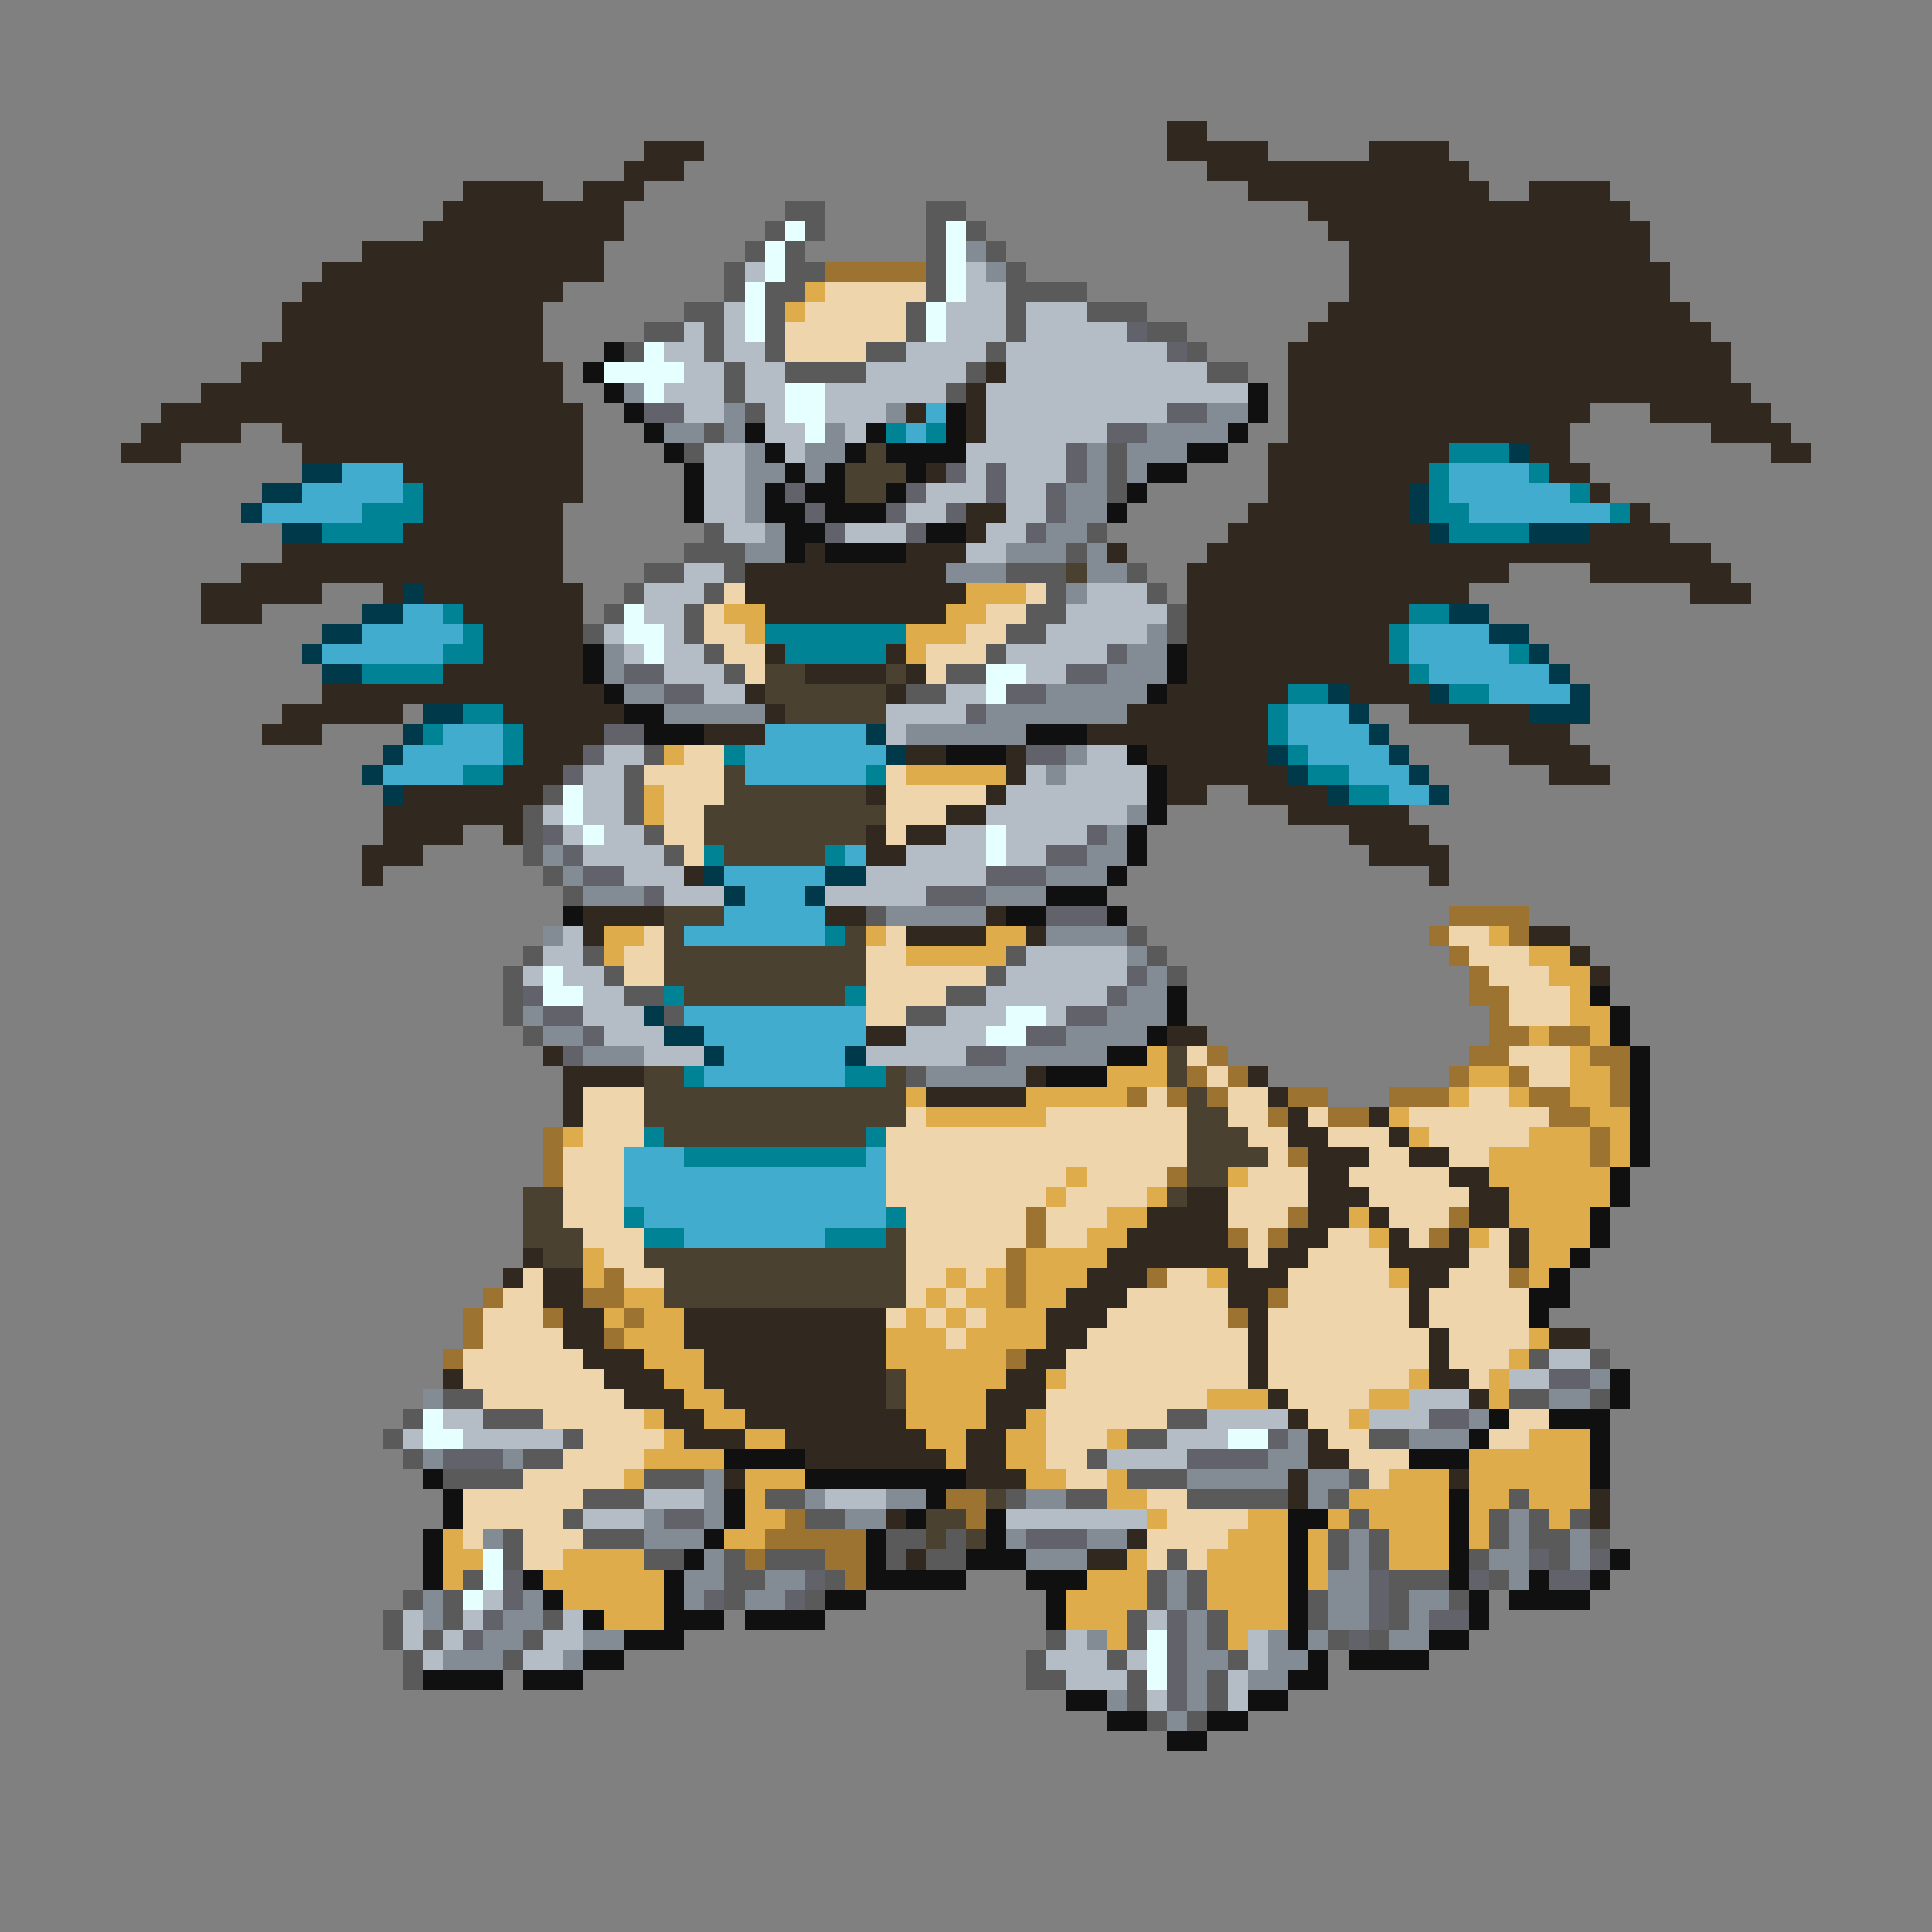 <svg xmlns="http://www.w3.org/2000/svg" viewBox="0 -0.5 96 96" shape-rendering="crispEdges">
<rect x="0" y="-0.5" width="96" height="96" fill="#808080" stroke="none"/>
<path stroke="#312920" d="M58 6h2M32 7h3M58 7h5M68 7h4M31 8h3M60 8h13M23 9h4M29 9h3M62 9h12M76 9h4M22 10h9M65 10h16M21 11h10M66 11h16M18 12h12M67 12h15M16 13h14M67 13h16M15 14h13M67 14h16M14 15h13M66 15h18M14 16h13M65 16h20M13 17h14M64 17h22M12 18h16M49 18h1M64 18h22M10 19h18M48 19h1M64 19h23M8 20h21M45 20h1M48 20h1M64 20h15M82 20h6M7 21h5M14 21h15M48 21h1M64 21h14M85 21h4M6 22h3M15 22h14M63 22h9M76 22h2M88 22h2M20 23h9M46 23h1M63 23h8M77 23h2M21 24h8M63 24h7M79 24h1M21 25h7M48 25h2M62 25h8M81 25h1M20 26h8M48 26h1M61 26h10M79 26h4M14 27h14M40 27h1M45 27h3M55 27h1M60 27h25M12 28h16M37 28h10M59 28h16M79 28h7M10 29h6M19 29h1M21 29h8M37 29h11M59 29h14M84 29h3M10 30h3M23 30h6M38 30h9M59 30h11M24 31h5M59 31h10M24 32h5M38 32h1M44 32h1M59 32h10M22 33h7M40 33h4M45 33h1M59 33h11M16 34h14M37 34h1M44 34h1M58 34h6M67 34h4M14 35h6M25 35h6M38 35h1M56 35h7M70 35h6M13 36h3M26 36h4M35 36h3M54 36h9M73 36h5M26 37h3M45 37h2M50 37h1M57 37h6M75 37h4M25 38h3M50 38h1M58 38h6M77 38h3M20 39h7M43 39h1M49 39h1M58 39h2M62 39h4M19 40h7M47 40h2M64 40h6M19 41h4M25 41h1M43 41h1M45 41h2M67 41h4M18 42h3M43 42h2M68 42h4M18 43h1M34 43h1M71 43h1M29 45h4M41 45h2M49 45h1M29 46h1M45 46h4M51 46h1M76 46h2M78 47h1M79 48h1M43 51h2M58 51h2M27 52h1M28 53h4M51 53h1M62 53h1M28 54h1M46 54h5M63 54h1M28 55h1M64 55h1M68 55h1M64 56h2M69 56h1M65 57h3M70 57h2M65 58h2M72 58h2M59 59h2M65 59h3M73 59h2M57 60h4M65 60h2M68 60h1M73 60h2M56 61h5M64 61h2M69 61h1M72 61h1M75 61h1M26 62h1M55 62h7M63 62h2M69 62h4M75 62h1M25 63h1M27 63h2M54 63h3M61 63h3M70 63h2M27 64h2M53 64h3M61 64h2M70 64h1M28 65h2M34 65h10M52 65h3M62 65h1M70 65h1M28 66h2M34 66h10M52 66h2M62 66h1M71 66h1M77 66h2M29 67h3M35 67h9M51 67h2M62 67h1M71 67h1M22 68h1M30 68h3M35 68h9M50 68h2M62 68h1M71 68h2M31 69h3M36 69h8M49 69h3M63 69h1M73 69h1M33 70h2M37 70h8M49 70h2M64 70h1M34 71h3M39 71h7M48 71h2M65 71h1M40 72h7M48 72h2M65 72h2M36 73h1M48 73h3M64 73h1M72 73h1M64 74h1M79 74h1M44 75h1M79 75h1M56 76h1M45 77h1M54 77h2" />
<path stroke="#5a5a5a" d="M39 10h2M46 10h2M38 11h1M40 11h1M46 11h1M48 11h1M37 12h1M39 12h1M46 12h1M49 12h1M36 13h1M39 13h2M46 13h1M50 13h1M36 14h1M38 14h2M46 14h1M50 14h4M34 15h2M38 15h1M45 15h1M50 15h1M54 15h3M32 16h2M35 16h1M38 16h1M45 16h1M50 16h1M57 16h2M31 17h1M35 17h1M38 17h1M43 17h2M49 17h1M59 17h1M36 18h1M39 18h4M48 18h1M60 18h2M36 19h1M47 19h1M37 20h1M35 21h1M34 22h1M55 22h1M55 23h1M55 24h1M35 26h1M54 26h1M34 27h3M53 27h1M32 28h2M36 28h1M50 28h3M56 28h1M31 29h1M35 29h1M52 29h1M57 29h1M30 30h1M34 30h1M51 30h2M58 30h1M29 31h1M34 31h1M50 31h2M58 31h1M35 32h1M49 32h1M36 33h1M47 33h2M45 34h2M32 37h1M31 38h1M27 39h1M31 39h1M26 40h1M31 40h1M26 41h1M32 41h1M26 42h1M33 42h1M27 43h1M28 44h1M43 45h1M56 46h1M26 47h1M29 47h1M50 47h1M57 47h1M25 48h1M30 48h1M49 48h1M58 48h1M25 49h1M31 49h2M47 49h2M25 50h1M33 50h1M45 50h2M26 51h1M45 53h1M76 67h1M79 67h1M22 69h2M75 69h2M79 69h1M20 70h1M24 70h3M58 70h2M19 71h1M28 71h1M56 71h2M68 71h2M20 72h1M26 72h2M54 72h1M22 73h4M32 73h3M56 73h3M67 73h1M29 74h3M38 74h2M50 74h1M53 74h2M59 74h5M66 74h1M75 74h1M28 75h1M40 75h2M67 75h1M74 75h1M76 75h1M78 75h1M25 76h1M29 76h3M44 76h2M47 76h1M66 76h1M68 76h1M74 76h1M76 76h2M79 76h1M25 77h1M32 77h2M36 77h1M38 77h3M44 77h1M46 77h2M58 77h1M66 77h1M68 77h1M73 77h1M77 77h1M23 78h1M36 78h2M41 78h1M57 78h1M59 78h1M69 78h3M74 78h1M20 79h1M22 79h1M36 79h1M40 79h1M57 79h1M59 79h1M65 79h1M69 79h1M72 79h1M19 80h1M22 80h1M27 80h1M56 80h1M60 80h1M65 80h1M69 80h1M19 81h1M21 81h1M26 81h1M52 81h1M56 81h1M60 81h1M66 81h1M68 81h1M20 82h1M25 82h1M51 82h1M55 82h1M61 82h1M20 83h1M51 83h2M56 83h1M60 83h1M56 84h1M60 84h1M57 85h1M59 85h1" />
<path stroke="#e6ffff" d="M39 11h1M47 11h1M38 12h1M47 12h1M38 13h1M47 13h1M37 14h1M47 14h1M37 15h1M46 15h1M37 16h1M46 16h1M32 17h1M30 18h4M32 19h1M39 19h2M39 20h2M40 21h1M31 30h1M31 31h2M32 32h1M49 33h2M49 34h1M28 39h1M28 40h1M29 41h1M49 41h1M49 42h1M27 48h1M27 49h2M50 50h2M49 51h2M21 70h1M21 71h2M61 71h2M24 77h1M24 78h1M23 79h1M57 81h1M57 82h1M57 83h1" />
<path stroke="#838b94" d="M48 12h1M49 13h1M31 19h1M36 20h1M44 20h1M60 20h2M33 21h2M36 21h1M41 21h1M57 21h4M37 22h1M40 22h2M54 22h1M56 22h3M37 23h2M40 23h1M54 23h1M56 23h1M37 24h1M53 24h2M37 25h1M53 25h2M38 26h1M52 26h2M37 27h2M50 27h3M54 27h1M47 28h3M54 28h2M53 29h1M57 31h1M30 32h1M56 32h2M30 33h1M55 33h3M31 34h2M52 34h5M33 35h5M49 35h7M45 36h6M53 37h1M52 38h1M56 40h1M55 41h1M27 42h1M54 42h2M28 43h1M52 43h3M29 44h3M49 44h3M44 45h5M27 46h1M52 46h4M56 47h1M57 48h1M56 49h2M26 50h1M55 50h3M27 51h2M53 51h4M29 52h3M50 52h5M46 53h5M79 68h1M21 69h1M77 69h2M73 70h1M64 71h1M70 71h3M21 72h1M25 72h1M63 72h2M35 73h1M59 73h5M65 73h2M35 74h1M40 74h1M44 74h2M51 74h2M65 74h1M32 75h1M35 75h1M42 75h2M75 75h1M24 76h1M32 76h3M50 76h1M54 76h2M67 76h1M75 76h1M78 76h1M35 77h1M51 77h3M67 77h1M74 77h2M78 77h1M34 78h2M38 78h2M58 78h1M66 78h2M75 78h1M21 79h1M26 79h1M34 79h1M37 79h2M58 79h1M66 79h2M70 79h2M21 80h1M25 80h2M59 80h1M66 80h2M70 80h1M24 81h2M29 81h2M54 81h1M59 81h1M63 81h1M65 81h1M69 81h2M22 82h3M28 82h1M59 82h2M63 82h2M59 83h1M62 83h2M55 84h1M59 84h1M58 85h1" />
<path stroke="#b4bdc5" d="M37 13h1M48 13h1M48 14h2M36 15h1M47 15h3M51 15h3M34 16h1M36 16h1M47 16h3M51 16h5M33 17h2M36 17h2M45 17h4M50 17h8M34 18h2M37 18h2M43 18h5M50 18h10M33 19h3M37 19h2M41 19h6M49 19h13M34 20h2M38 20h1M41 20h3M49 20h9M38 21h2M42 21h1M49 21h6M35 22h2M39 22h1M48 22h5M35 23h2M48 23h1M50 23h3M35 24h2M46 24h3M50 24h2M35 25h2M45 25h2M50 25h2M36 26h2M42 26h3M49 26h2M48 27h2M34 28h2M32 29h3M54 29h3M32 30h2M53 30h5M30 31h1M33 31h1M52 31h5M31 32h1M33 32h2M50 32h5M33 33h3M51 33h2M35 34h2M47 34h2M44 35h4M44 36h1M30 37h2M54 37h2M29 38h2M51 38h1M53 38h4M29 39h2M50 39h7M27 40h1M29 40h2M49 40h7M28 41h1M30 41h2M47 41h2M50 41h4M29 42h4M45 42h4M50 42h2M31 43h3M43 43h6M33 44h3M41 44h5M28 46h1M27 47h2M51 47h5M26 48h1M28 48h2M50 48h6M29 49h2M49 49h6M29 50h3M47 50h3M52 50h1M30 51h3M45 51h4M32 52h3M43 52h5M77 67h2M75 68h2M70 69h3M22 70h2M60 70h4M68 70h3M20 71h1M23 71h5M58 71h3M55 72h4M32 74h3M41 74h3M29 75h3M50 75h7M24 79h1M20 80h1M23 80h1M28 80h1M57 80h1M20 81h1M22 81h1M27 81h2M53 81h1M62 81h1M21 82h1M26 82h2M52 82h3M56 82h1M62 82h1M53 83h3M61 83h1M57 84h1M61 84h1" />
<path stroke="#9c7331" d="M41 13h5M72 45h4M71 46h1M75 46h1M72 47h1M73 48h1M73 49h2M74 50h1M74 51h2M77 51h2M60 52h1M73 52h2M79 52h2M59 53h1M61 53h1M72 53h1M75 53h1M80 53h1M56 54h1M58 54h1M60 54h1M64 54h2M69 54h3M76 54h2M80 54h1M63 55h1M66 55h2M77 55h2M27 56h1M79 56h1M27 57h1M64 57h1M79 57h1M27 58h1M58 58h1M51 60h1M64 60h1M72 60h1M51 61h1M61 61h1M63 61h1M71 61h1M50 62h1M30 63h1M50 63h1M57 63h1M75 63h1M24 64h1M29 64h2M50 64h1M63 64h1M23 65h1M27 65h1M31 65h1M61 65h1M23 66h1M30 66h1M22 67h1M50 67h1M47 74h2M39 75h1M48 75h1M38 76h5M37 77h1M41 77h2M42 78h1" />
<path stroke="#deac4a" d="M40 14h1M39 15h1M48 29h3M36 30h2M47 30h2M37 31h1M45 31h3M45 32h1M33 37h1M45 38h5M32 39h1M32 40h1M30 46h2M43 46h1M49 46h2M74 46h1M30 47h1M45 47h5M76 47h2M77 48h2M78 49h1M78 50h2M76 51h1M79 51h1M57 52h1M78 52h1M55 53h3M73 53h2M78 53h2M45 54h1M51 54h5M72 54h1M75 54h1M78 54h2M46 55h6M69 55h1M79 55h2M28 56h1M70 56h1M76 56h3M80 56h1M74 57h5M80 57h1M53 58h1M61 58h1M74 58h6M52 59h1M57 59h1M75 59h5M55 60h2M67 60h1M75 60h4M54 61h2M68 61h1M73 61h1M76 61h3M29 62h1M51 62h4M76 62h2M29 63h1M47 63h1M49 63h1M51 63h3M60 63h1M69 63h1M76 63h1M31 64h2M46 64h1M48 64h2M51 64h2M30 65h1M32 65h2M45 65h1M47 65h1M49 65h3M31 66h3M44 66h3M48 66h4M76 66h1M32 67h3M44 67h6M75 67h1M33 68h2M45 68h5M52 68h1M70 68h1M74 68h1M34 69h2M45 69h4M60 69h3M68 69h2M74 69h1M32 70h1M35 70h2M45 70h4M51 70h1M67 70h1M33 71h1M37 71h2M46 71h2M50 71h2M55 71h1M76 71h3M32 72h4M47 72h1M50 72h2M73 72h6M31 73h1M37 73h3M51 73h2M55 73h1M69 73h3M73 73h6M37 74h1M55 74h2M67 74h5M73 74h2M76 74h3M37 75h2M57 75h1M62 75h2M66 75h1M68 75h4M73 75h1M77 75h1M22 76h1M36 76h2M61 76h3M65 76h1M69 76h3M73 76h1M22 77h2M28 77h4M56 77h1M60 77h4M65 77h1M69 77h3M22 78h1M27 78h6M54 78h3M60 78h4M65 78h1M28 79h5M53 79h4M60 79h4M30 80h3M53 80h3M61 80h3M55 81h1M61 81h1" />
<path stroke="#eed5ac" d="M41 14h5M40 15h5M39 16h6M39 17h4M36 29h1M51 29h1M35 30h1M49 30h2M35 31h2M48 31h2M36 32h2M46 32h3M37 33h1M46 33h1M34 37h2M32 38h4M44 38h1M33 39h3M44 39h5M33 40h2M44 40h3M33 41h2M44 41h1M34 42h1M32 46h1M44 46h1M72 46h2M31 47h2M43 47h2M73 47h3M31 48h2M43 48h6M74 48h3M43 49h4M75 49h3M43 50h2M75 50h3M59 52h1M75 52h3M60 53h1M76 53h2M29 54h3M57 54h1M61 54h2M73 54h2M29 55h3M45 55h1M52 55h7M61 55h2M65 55h1M70 55h7M29 56h3M44 56h15M62 56h2M66 56h3M71 56h5M28 57h3M44 57h15M63 57h1M68 57h2M72 57h2M28 58h3M44 58h9M54 58h4M62 58h3M67 58h5M28 59h3M44 59h8M53 59h4M61 59h4M68 59h5M28 60h3M45 60h6M52 60h3M61 60h3M69 60h3M29 61h3M45 61h6M52 61h2M62 61h1M66 61h2M70 61h1M74 61h1M30 62h2M45 62h5M62 62h1M65 62h4M73 62h2M26 63h1M31 63h2M45 63h2M48 63h1M58 63h2M64 63h5M72 63h3M25 64h2M45 64h1M47 64h1M56 64h5M64 64h6M71 64h5M24 65h3M44 65h1M46 65h1M48 65h1M55 65h6M63 65h7M71 65h5M24 66h4M47 66h1M54 66h8M63 66h8M72 66h4M23 67h6M53 67h9M63 67h8M72 67h3M23 68h7M53 68h9M63 68h7M73 68h1M24 69h7M52 69h8M64 69h4M27 70h5M52 70h6M65 70h2M75 70h2M29 71h4M52 71h3M66 71h2M74 71h2M28 72h4M52 72h2M67 72h3M26 73h5M53 73h2M68 73h1M23 74h6M57 74h2M23 75h5M58 75h4M23 76h1M26 76h3M57 76h4M26 77h2M57 77h1M59 77h1" />
<path stroke="#62626a" d="M56 16h1M58 17h1M32 20h2M58 20h2M55 21h2M53 22h1M47 23h1M49 23h1M53 23h1M39 24h1M45 24h1M49 24h1M52 24h1M40 25h1M44 25h1M47 25h1M52 25h1M41 26h1M45 26h1M51 26h1M55 32h1M31 33h2M53 33h2M33 34h2M50 34h2M48 35h1M30 36h2M29 37h1M51 37h2M28 38h1M27 41h1M54 41h1M28 42h1M52 42h2M29 43h2M49 43h3M32 44h1M46 44h3M52 45h3M56 48h1M26 49h1M55 49h1M27 50h2M53 50h2M29 51h1M51 51h2M28 52h1M48 52h2M77 68h2M71 70h2M63 71h1M22 72h3M59 72h4M33 75h2M51 76h3M76 77h1M79 77h1M25 78h1M40 78h1M68 78h1M73 78h1M77 78h2M25 79h1M35 79h1M39 79h1M68 79h1M24 80h1M58 80h1M68 80h1M71 80h2M23 81h1M58 81h1M67 81h1M58 82h1M58 83h1M58 84h1" />
<path stroke="#101010" d="M30 17h1M29 18h1M30 19h1M62 19h1M31 20h1M47 20h1M62 20h1M32 21h1M37 21h1M43 21h1M47 21h1M61 21h1M33 22h1M38 22h1M42 22h1M44 22h4M59 22h2M34 23h1M39 23h1M41 23h1M45 23h1M57 23h2M34 24h1M38 24h1M40 24h2M44 24h1M56 24h1M34 25h1M38 25h2M41 25h3M55 25h1M39 26h2M46 26h2M39 27h1M41 27h4M29 32h1M58 32h1M29 33h1M58 33h1M30 34h1M57 34h1M31 35h2M32 36h3M51 36h3M47 37h3M56 37h1M57 38h1M57 39h1M57 40h1M56 41h1M56 42h1M55 43h1M52 44h3M28 45h1M50 45h2M55 45h1M58 49h1M79 49h1M58 50h1M80 50h1M57 51h1M80 51h1M55 52h2M81 52h1M52 53h3M81 53h1M81 54h1M81 55h1M81 56h1M81 57h1M80 58h1M80 59h1M79 60h1M79 61h1M78 62h1M77 63h1M76 64h2M76 65h1M80 68h1M80 69h1M74 70h1M77 70h3M73 71h1M79 71h1M36 72h4M70 72h3M79 72h1M21 73h1M40 73h8M79 73h1M22 74h1M36 74h1M46 74h1M72 74h1M22 75h1M36 75h1M45 75h1M49 75h1M64 75h2M72 75h1M21 76h1M35 76h1M43 76h1M49 76h1M64 76h1M72 76h1M21 77h1M34 77h1M43 77h1M48 77h3M64 77h1M72 77h1M80 77h1M21 78h1M26 78h1M33 78h1M43 78h5M51 78h3M64 78h1M72 78h1M76 78h1M79 78h1M27 79h1M33 79h1M41 79h2M52 79h1M64 79h1M73 79h1M75 79h4M29 80h1M33 80h3M37 80h4M52 80h1M64 80h1M73 80h1M31 81h3M64 81h1M71 81h2M29 82h2M65 82h1M67 82h4M21 83h4M26 83h3M64 83h2M53 84h2M62 84h2M55 85h2M60 85h2M58 86h2" />
<path stroke="#41accd" d="M46 20h1M45 21h1M17 23h3M72 23h4M15 24h5M72 24h6M13 25h5M73 25h7M20 30h2M18 31h5M70 31h4M16 32h6M70 32h5M71 33h6M74 34h4M64 35h3M22 36h3M38 36h5M64 36h4M20 37h5M37 37h7M65 37h4M19 38h4M37 38h6M67 38h3M69 39h2M42 42h1M36 43h5M37 44h3M36 45h5M34 46h7M34 50h9M35 51h8M36 52h6M35 53h7M31 57h3M43 57h1M31 58h13M31 59h13M32 60h12M34 61h7" />
<path stroke="#008394" d="M44 21h1M46 21h1M72 22h3M71 23h1M76 23h1M20 24h1M71 24h1M78 24h1M18 25h3M71 25h2M80 25h1M16 26h4M72 26h4M22 30h1M70 30h2M23 31h1M38 31h7M69 31h1M22 32h2M39 32h5M69 32h1M75 32h1M18 33h4M70 33h1M64 34h2M72 34h2M23 35h2M63 35h1M21 36h1M25 36h1M63 36h1M25 37h1M36 37h1M64 37h1M23 38h2M43 38h1M65 38h2M67 39h2M35 42h1M41 42h1M41 46h1M33 49h1M42 49h1M34 53h1M42 53h2M32 56h1M43 56h1M34 57h9M31 60h1M44 60h1M32 61h2M41 61h3" />
<path stroke="#4a4131" d="M43 22h1M42 23h3M42 24h2M53 28h1M38 33h2M44 33h1M38 34h6M39 35h5M36 38h1M36 39h7M35 40h9M35 41h8M36 42h5M33 45h3M33 46h1M42 46h1M33 47h10M33 48h10M34 49h8M58 52h1M32 53h2M44 53h1M58 53h1M32 54h13M59 54h1M32 55h13M59 55h2M33 56h10M59 56h3M59 57h4M59 58h2M26 59h2M58 59h1M26 60h2M26 61h3M44 61h1M27 62h2M32 62h13M33 63h12M33 64h12M44 68h1M44 69h1M49 74h1M46 75h2M46 76h1M48 76h1" />
<path stroke="#00394a" d="M75 22h1M15 23h2M13 24h2M70 24h1M12 25h1M70 25h1M14 26h2M71 26h1M76 26h3M20 29h1M18 30h2M72 30h2M16 31h2M74 31h2M15 32h1M76 32h1M16 33h2M77 33h1M66 34h1M71 34h1M78 34h1M21 35h2M67 35h1M76 35h3M20 36h1M43 36h1M68 36h1M19 37h1M44 37h1M63 37h1M69 37h1M18 38h1M64 38h1M70 38h1M19 39h1M66 39h1M71 39h1M35 43h1M41 43h2M36 44h1M40 44h1M32 50h1M33 51h2M35 52h1M42 52h1" />
</svg>